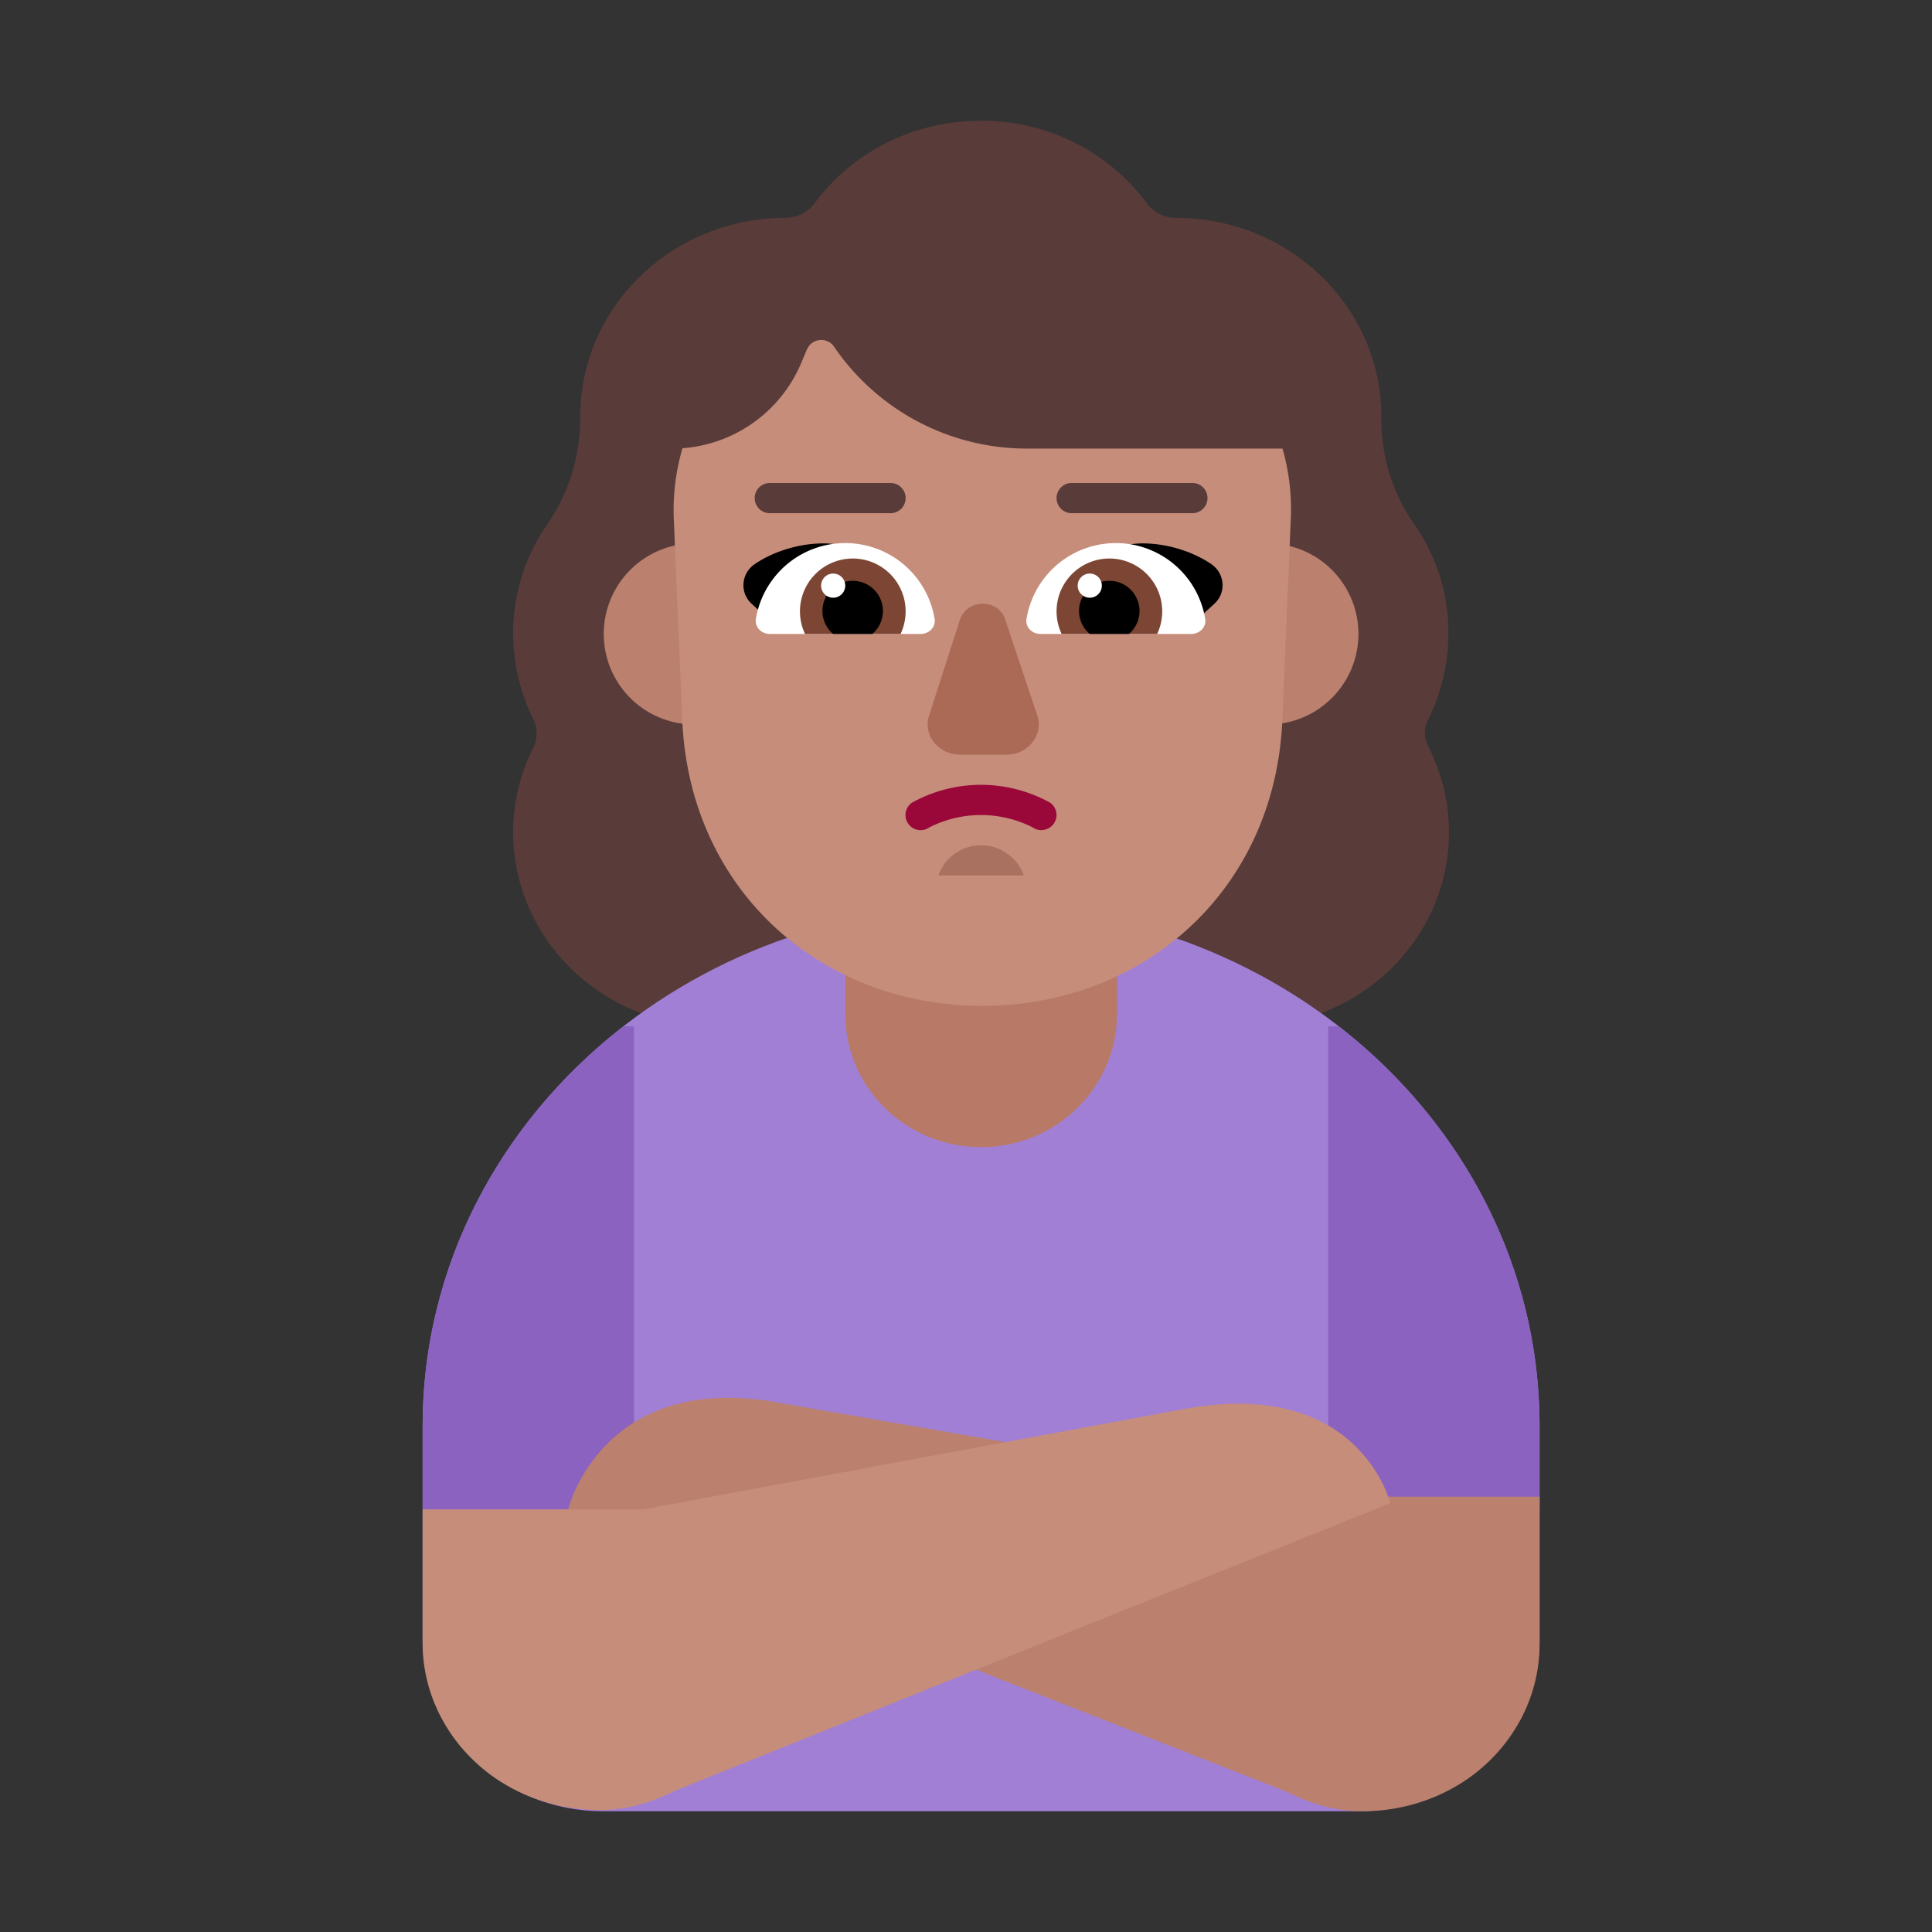 <svg xmlns="http://www.w3.org/2000/svg" width="32" height="32" fill="none"><rect width="100%" height="100%" fill="#333333" stroke="none"/><path fill="#593B39" d="M23.654 11.921a3.22 3.22 0 0 0 .336-1.43 3.11 3.11 0 0 0-.57-1.814 3.042 3.042 0 0 1-.541-1.766v-.01c0-1.814-1.518-3.293-3.404-3.293a.581.581 0 0 1-.468-.227A3.404 3.404 0 0 0 16.245 2c-1.141 0-2.15.542-2.762 1.38a.61.61 0 0 1-.469.228c-1.875 0-3.403 1.469-3.403 3.293v.01c0 .631-.184 1.243-.54 1.766A3.132 3.132 0 0 0 8.5 10.49c0 .513.122.996.336 1.43a.508.508 0 0 1 0 .454 3.104 3.104 0 0 0-.336 1.41C8.5 15.56 9.988 17 11.822 17h8.856C22.512 17 24 15.56 24 13.785c0-.503-.122-.976-.336-1.41a.478.478 0 0 1-.01-.454Z"/><path fill="#A17FD5" d="M22.513 30c1.653 0 2.987-1.279 2.987-2.849v-3.534c0-4.761-4.142-8.617-9.25-8.617S7 18.856 7 23.617v3.534C7 28.721 8.334 30 9.987 30h12.526Z"/><path fill="#B87A66" d="M16.25 19c-1.243 0-2.25-.986-2.25-2.203v-2.594C14 12.986 15.007 12 16.25 12s2.25.986 2.25 2.203v2.594c0 1.217-1.007 2.203-2.25 2.203Z"/><path fill="#8B62BF" d="M10.5 25H7v-1.383c0-2.66 1.292-5.037 3.324-6.617h.176v8ZM22 25h3.5v-1.383c0-2.66-1.293-5.037-3.324-6.617H22v8Z"/><path fill="#BB806E" d="M13 10.5a1.5 1.5 0 1 1-3 0 1.5 1.5 0 0 1 3 0ZM22.5 10.5a1.5 1.5 0 1 1-3 0 1.5 1.5 0 0 1 3 0Z"/><path fill="#C68D7B" d="M11.304 7.424A2.319 2.319 0 0 0 13.28 5.99l.08-.19c.08-.2.34-.23.46-.05a3.864 3.864 0 0 0 3.19 1.68h4.232c.106.367.155.757.138 1.16l-.14 3.33c-.12 2.84-2.31 4.74-4.97 4.74-2.66 0-4.85-1.9-4.97-4.74l-.14-3.33a3.646 3.646 0 0 1 .144-1.166Z"/><path fill="#990838" d="M17.249 13.75a.252.252 0 0 1-.145-.046 1.892 1.892 0 0 0-1.711 0 .25.25 0 0 1-.29-.408 2.359 2.359 0 0 1 2.292 0 .25.25 0 0 1-.146.453v.001Z"/><path fill="#AB6A55" d="m15.9 10.262-.51 1.586c-.11.321.15.652.51.652h.77c.36 0 .62-.33.51-.652l-.53-1.586c-.11-.35-.63-.35-.75 0Z"/><path fill="#BB806E" d="m12.99 23.25 8.86 1.54h3.65v2.45c0 .88-.45 1.71-1.2 2.23-.51.35-1.12.53-1.73.53h-.01c-.43 0-.85-.12-1.24-.32L9.41 25s.57-2.35 3.58-1.75Z"/><path fill="#C68D7B" d="M19.51 23.356 10.65 25H7v2.22c0 .88.45 1.71 1.2 2.23.51.35 1.12.53 1.73.53h.01c.43 0 .85-.12 1.24-.32l11.85-4.764c-.01 0-.51-2.14-3.52-1.54Z"/><path fill="#000" d="M13.64 9c.57 0 1.04.39 1.33.83l-.595.175c-.48.14-.944.274-1.435.445l-.48-.44c-.21-.18-.19-.5.03-.66.32-.22.75-.35 1.15-.35ZM18.923 9c-.57 0-1.04.39-1.33.83l.595.175c.48.14.945.274 1.435.445l.48-.44c.21-.18.19-.5-.03-.66-.32-.22-.75-.35-1.15-.35Z"/><path fill="#fff" d="M15.48 10.251c.022.136-.092.249-.23.249h-2.5c-.138 0-.252-.113-.23-.249a1.5 1.5 0 0 1 2.96 0ZM19.962 10.251c.022.136-.092.249-.23.249h-2.5c-.138 0-.252-.113-.23-.249a1.5 1.5 0 0 1 2.96 0Z"/><path fill="#7D4533" d="M15 10.125c0 .134-.03.261-.084.375h-1.582A.875.875 0 1 1 15 10.125ZM19.25 10.125c0 .134-.03.261-.084.375h-1.582a.875.875 0 1 1 1.666-.375Z"/><path fill="#000" d="M14.624 10.12a.499.499 0 0 1-.175.38h-.65a.499.499 0 0 1 .325-.88.5.5 0 0 1 .5.5ZM18.874 10.12a.499.499 0 0 1-.175.38h-.65a.499.499 0 0 1 .325-.88.5.5 0 0 1 .5.5Z"/><path fill="#fff" d="M13.8 9.9a.2.2 0 1 0 0-.4.2.2 0 0 0 0 .4ZM18.05 9.9a.2.2 0 1 0 0-.4.2.2 0 0 0 0 .4Z"/><path fill="#A9715F" d="M16.957 14.5h-1.414a.75.75 0 0 1 1.414 0Z"/><path fill="#593B39" d="M12.75 8a.25.25 0 1 0 0 .5h2a.25.25 0 1 0 0-.5h-2ZM17.75 8a.25.25 0 1 0 0 .5h2a.25.25 0 1 0 0-.5h-2Z"/></svg>